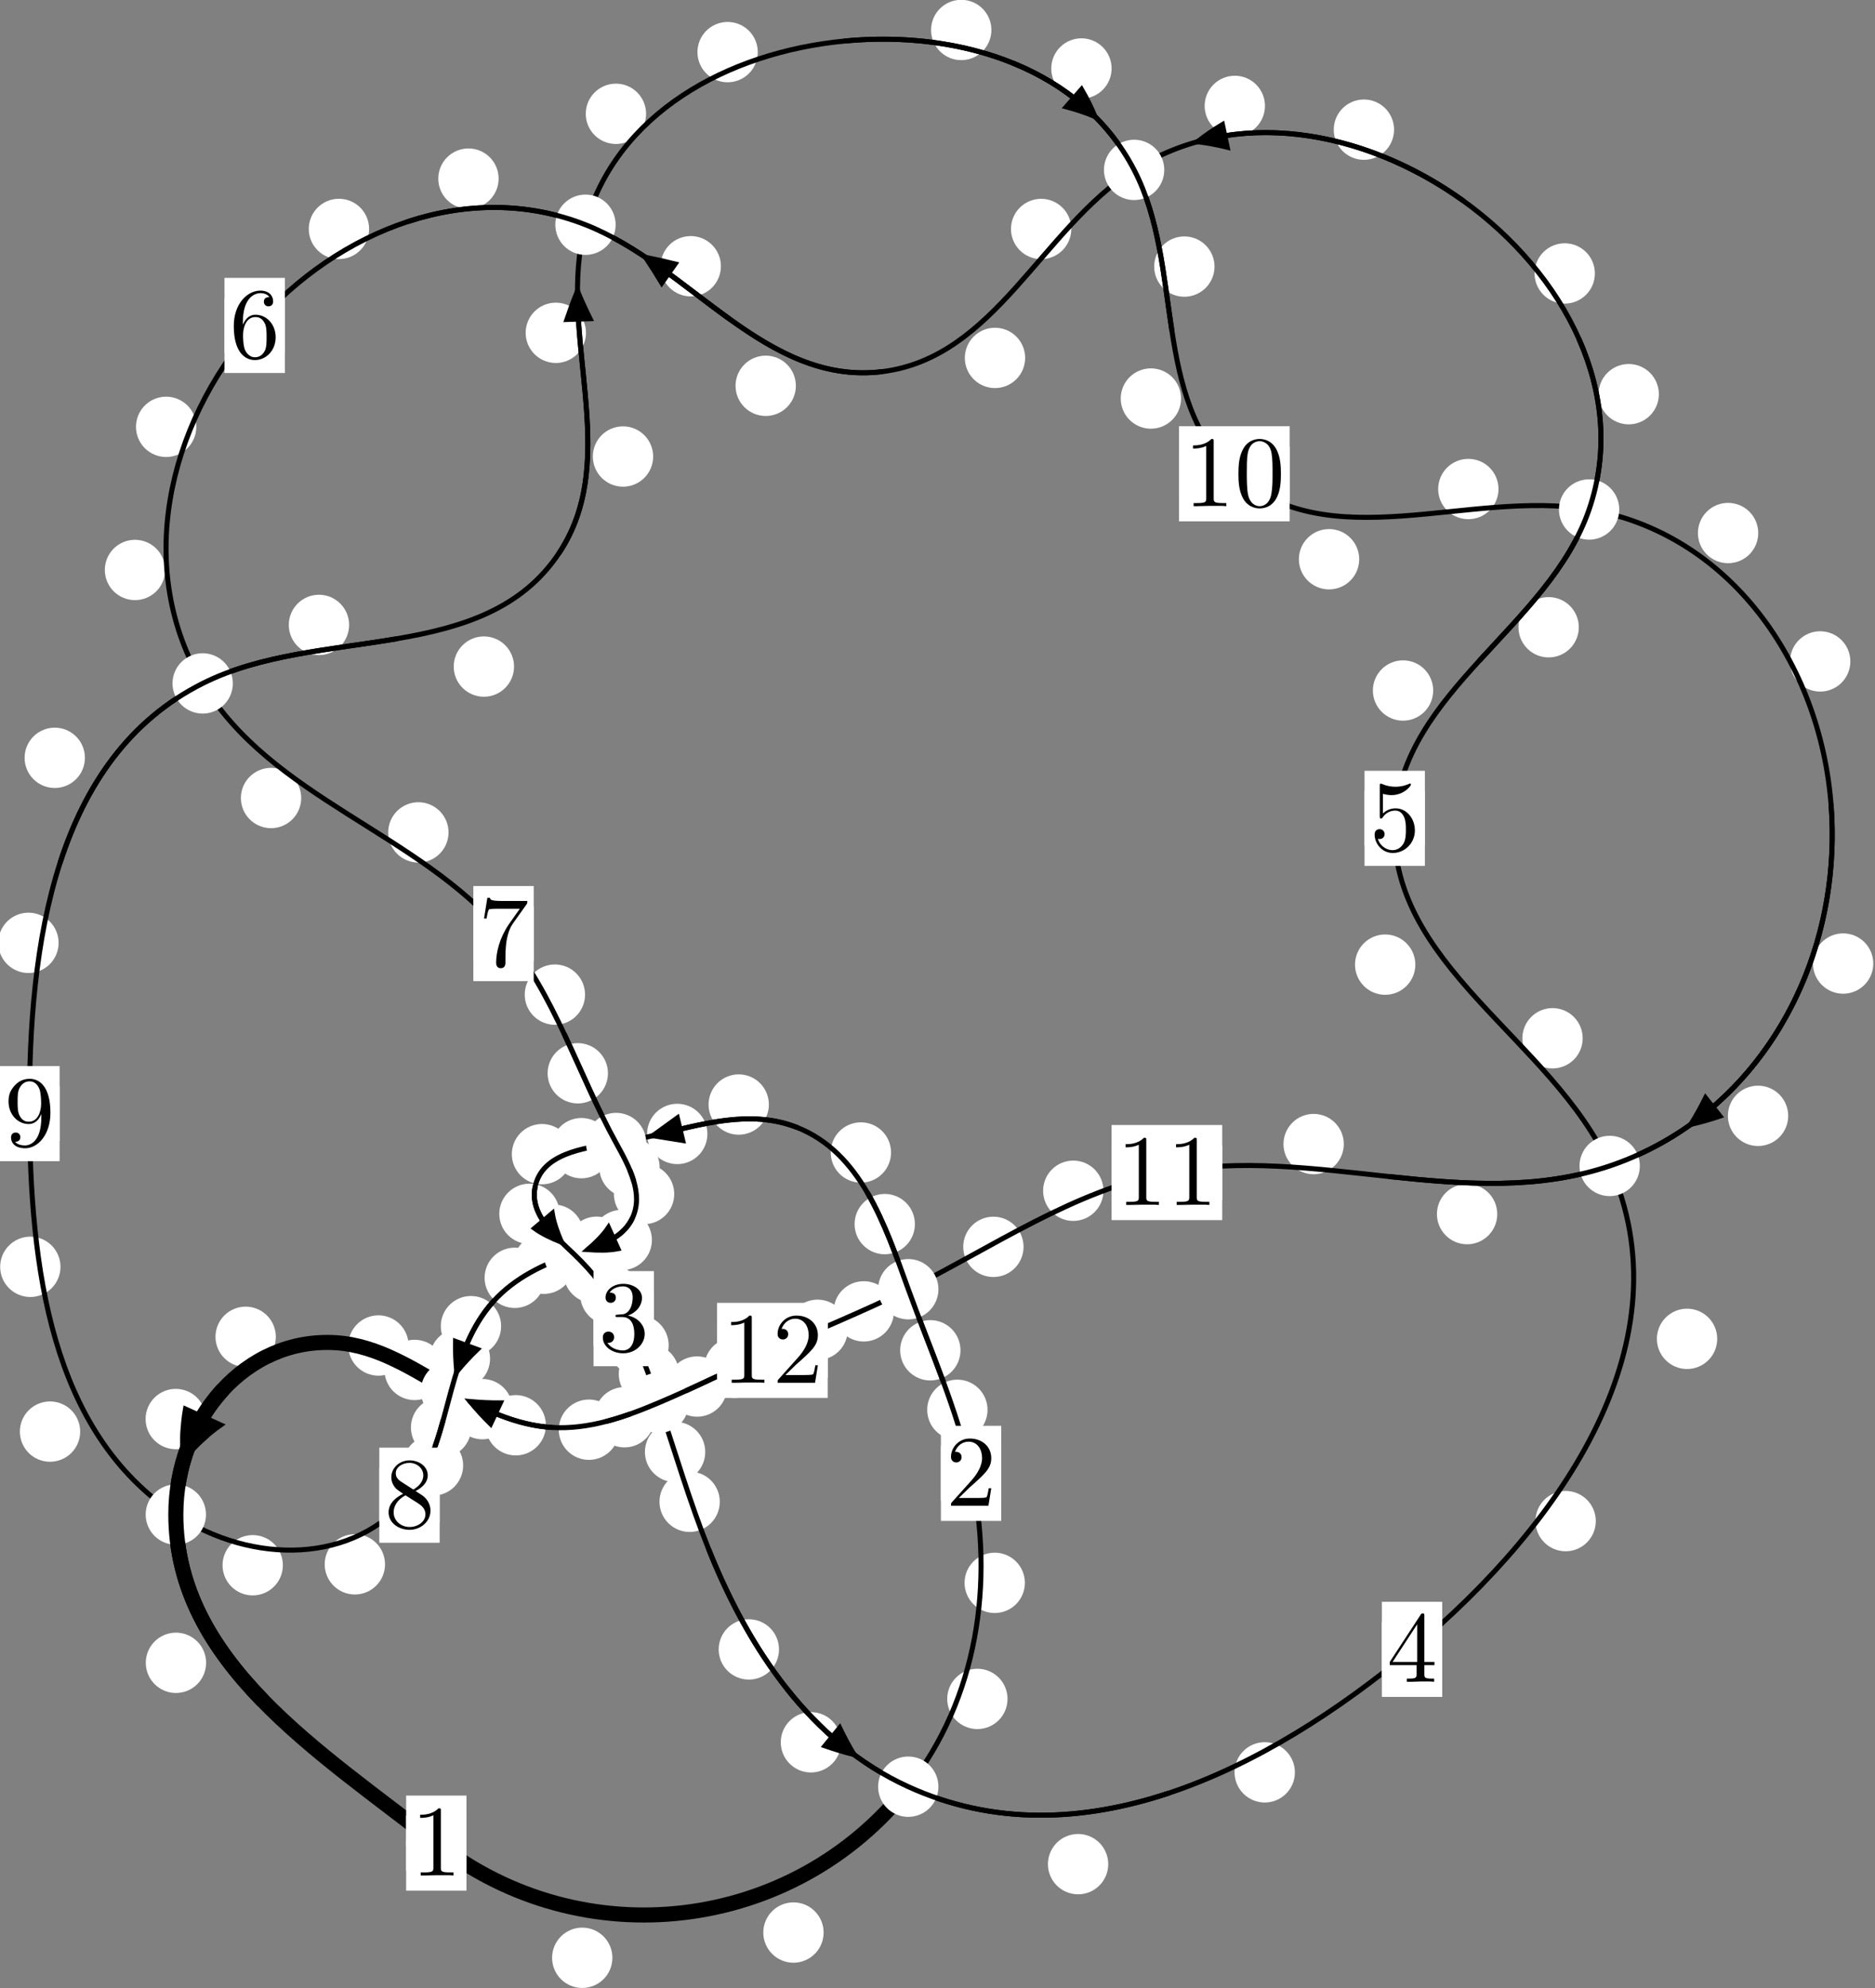 <?xml version="1.0"?>
<!-- Created by MetaPost 1.999 on 2021.07.06:0007 -->
<svg version="1.1" xmlns="http://www.w3.org/2000/svg" xmlns:xlink="http://www.w3.org/1999/xlink" width="185.794" height="196.957" viewBox="0 0 185.794 196.957">
<rect x="0" y="0" width="185.794" height="196.957" fill="#808080" stroke="none"/>
<!-- Original BoundingBox: -90.169846 -19.937958 95.623901 177.018997 -->
  <defs>
    <g transform="scale(0.01,0.01)" id="GLYPHcmr10_48">
      <path style="fill-rule: evenodd;" d="M460 -320C460 -400,455 -480,420 -554C374 -650,292 -666,250 -666C190 -666,117 -640,76 -547C44 -478,39 -400,39 -320C39 -245,43 -155,84 -79C127 2,200 22,249 22C303 22,379 1,423 -94C455 -163,460 -241,460 -320M249 -0C210 -0,151 -25,133 -121C122 -181,122 -273,122 -332C122 -396,122 -462,130 -516C149 -635,224 -644,249 -644C282 -644,348 -626,367 -527C377 -471,377 -395,377 -332C377 -257,377 -189,366 -125C351 -30,294 -0,249 -0"></path>
    </g>
    <g transform="scale(0.01,0.01)" id="GLYPHcmr10_49">
      <path style="fill-rule: evenodd;" d="M294 -640C294 -664,294 -666,271 -666C209 -602,121 -602,89 -602L89 -571C109 -571,168 -571,220 -597L220 -79C220 -43,217 -31,127 -31L95 -31L95 -0L257 -0L130 -3L217 -3L257 -3L297 -3L384 -3L419 -0L419 -31L387 -31C297 -31,294 -42,294 -79"></path>
    </g>
    <g transform="scale(0.01,0.01)" id="GLYPHcmr10_50">
      <path style="fill-rule: evenodd;" d="M127 -77L233 -180C389 -318,449 -372,449 -472C449 -586,359 -666,237 -666C124 -666,50 -574,50 -485C50 -429,100 -429,103 -429C120 -429,155 -441,155 -482C155 -508,137 -534,102 -534C94 -534,92 -534,89 -533C112 -598,166 -635,224 -635C315 -635,358 -554,358 -472C358 -392,308 -313,253 -251L61 -37C50 -26,50 -24,50 -0L421 -0L449 -174L424 -174C419 -144,412 -100,402 -85C395 -77,329 -77,307 -77"></path>
    </g>
    <g transform="scale(0.01,0.01)" id="GLYPHcmr10_51">
      <path style="fill-rule: evenodd;" d="M290 -352C372 -379,430 -449,430 -528C430 -610,342 -666,246 -666C145 -666,69 -606,69 -530C69 -497,91 -478,120 -478C151 -478,171 -500,171 -529C171 -579,124 -579,109 -579C140 -628,206 -641,242 -641C283 -641,338 -619,338 -529C338 -517,336 -459,310 -415C280 -367,246 -364,221 -363C213 -362,189 -360,182 -360C174 -359,167 -358,167 -348C167 -337,174 -337,191 -337L235 -337C317 -337,354 -269,354 -171C354 -35,285 -6,241 -6C198 -6,123 -23,88 -82C123 -77,154 -99,154 -137C154 -173,127 -193,98 -193C74 -193,42 -179,42 -135C42 -44,135 22,244 22C366 22,457 -69,457 -171C457 -253,394 -331,290 -352"></path>
    </g>
    <g transform="scale(0.01,0.01)" id="GLYPHcmr10_52">
      <path style="fill-rule: evenodd;" d="M294 -165L294 -78C294 -42,292 -31,218 -31L197 -31L197 -0L332 -0L238 -3L290 -3L332 -3L374 -3L427 -3L468 -0L468 -31L447 -31C373 -31,371 -42,371 -78L371 -165L471 -165L471 -196L371 -196L371 -651C371 -671,371 -677,355 -677C346 -677,343 -677,335 -665L28 -196L28 -165M300 -196L56 -196L300 -569"></path>
    </g>
    <g transform="scale(0.01,0.01)" id="GLYPHcmr10_53">
      <path style="fill-rule: evenodd;" d="M449 -201C449 -320,367 -420,259 -420C211 -420,168 -404,132 -369L132 -564C152 -558,185 -551,217 -551C340 -551,410 -642,410 -655C410 -661,407 -666,400 -666C399 -666,397 -666,392 -663C372 -654,323 -634,256 -634C216 -634,170 -641,123 -662C115 -665,113 -665,111 -665C101 -665,101 -657,101 -641L101 -345C101 -327,101 -319,115 -319C122 -319,124 -322,128 -328C139 -344,176 -398,257 -398C309 -398,334 -352,342 -334C358 -297,360 -258,360 -208C360 -173,360 -113,336 -71C312 -32,275 -6,229 -6C156 -6,99 -59,82 -118C85 -117,88 -116,99 -116C132 -116,149 -141,149 -165C149 -189,132 -214,99 -214C85 -214,50 -207,50 -161C50 -75,119 22,231 22C347 22,449 -74,449 -201"></path>
    </g>
    <g transform="scale(0.01,0.01)" id="GLYPHcmr10_54">
      <path style="fill-rule: evenodd;" d="M132 -328L132 -352C132 -605,256 -641,307 -641C331 -641,373 -635,395 -601C380 -601,340 -601,340 -556C340 -525,364 -510,386 -510C402 -510,432 -519,432 -558C432 -618,388 -666,305 -666C177 -666,42 -537,42 -316C42 -49,158 22,251 22C362 22,457 -72,457 -204C457 -331,368 -427,257 -427C189 -427,152 -376,132 -328M251 -6C188 -6,158 -66,152 -81C134 -128,134 -208,134 -226C134 -304,166 -404,256 -404C272 -404,318 -404,349 -342C367 -305,367 -254,367 -205C367 -157,367 -107,350 -71C320 -11,274 -6,251 -6"></path>
    </g>
    <g transform="scale(0.01,0.01)" id="GLYPHcmr10_55">
      <path style="fill-rule: evenodd;" d="M476 -609C485 -621,485 -623,485 -644L242 -644C120 -644,118 -657,114 -676L89 -676L56 -470L81 -470C84 -486,93 -549,106 -561C113 -567,191 -567,204 -567L411 -567C400 -551,321 -442,299 -409C209 -274,176 -135,176 -33C176 -23,176 22,222 22C268 22,268 -23,268 -33L268 -84C268 -139,271 -194,279 -248C283 -271,297 -357,341 -419"></path>
    </g>
    <g transform="scale(0.01,0.01)" id="GLYPHcmr10_56">
      <path style="fill-rule: evenodd;" d="M163 -457C117 -487,113 -521,113 -538C113 -599,178 -641,249 -641C322 -641,386 -589,386 -517C386 -460,347 -412,287 -377M309 -362C381 -399,430 -451,430 -517C430 -609,341 -666,250 -666C150 -666,69 -592,69 -499C69 -481,71 -436,113 -389C124 -377,161 -352,186 -335C128 -306,42 -250,42 -151C42 -45,144 22,249 22C362 22,457 -61,457 -168C457 -204,446 -249,408 -291C389 -312,373 -322,309 -362M209 -320L332 -242C360 -223,407 -193,407 -132C407 -58,332 -6,250 -6C164 -6,92 -68,92 -151C92 -209,124 -273,209 -320"></path>
    </g>
    <g transform="scale(0.01,0.01)" id="GLYPHcmr10_57">
      <path style="fill-rule: evenodd;" d="M367 -318L367 -286C367 -52,263 -6,205 -6C188 -6,134 -8,107 -42C151 -42,159 -71,159 -88C159 -119,135 -134,113 -134C97 -134,67 -125,67 -86C67 -19,121 22,206 22C335 22,457 -114,457 -329C457 -598,342 -666,253 -666C198 -666,149 -648,106 -603C65 -558,42 -516,42 -441C42 -316,130 -218,242 -218C303 -218,344 -260,367 -318M243 -241C227 -241,181 -241,150 -304C132 -341,132 -391,132 -440C132 -494,132 -541,153 -578C180 -628,218 -641,253 -641C299 -641,332 -607,349 -562C361 -530,365 -467,365 -421C365 -338,331 -241,243 -241"></path>
    </g>
  </defs>
  <path d="M60.683 193.949C60.683 193.157,60.368 192.396,59.808 191.836C59.247 191.275,58.487 190.96,57.695 190.96C56.902 190.96,56.142 191.275,55.581 191.836C55.021 192.396,54.706 193.157,54.706 193.949C54.706 194.742,55.021 195.502,55.581 196.063C56.142 196.623,56.902 196.938,57.695 196.938C58.487 196.938,59.247 196.623,59.808 196.063C60.368 195.502,60.683 194.742,60.683 193.949Z" style="fill: rgb(100%,100%,100%);stroke: none;"></path>
  <path d="M46.223 182.589C46.223 181.796,45.908 181.036,45.348 180.475C44.787 179.915,44.027 179.6,43.234 179.6C42.442 179.6,41.682 179.915,41.121 180.475C40.561 181.036,40.246 181.796,40.246 182.589C40.246 183.381,40.561 184.142,41.121 184.702C41.682 185.263,42.442 185.577,43.234 185.577C44.027 185.577,44.787 185.263,45.348 184.702C45.908 184.142,46.223 183.381,46.223 182.589Z" style="fill: rgb(100%,100%,100%);stroke: none;"></path>
  <path d="M99.836 168.303C99.836 167.511,99.521 166.75,98.961 166.19C98.4 165.629,97.64 165.315,96.848 165.315C96.055 165.315,95.295 165.629,94.734 166.19C94.174 166.75,93.859 167.511,93.859 168.303C93.859 169.096,94.174 169.856,94.734 170.417C95.295 170.977,96.055 171.292,96.848 171.292C97.64 171.292,98.4 170.977,98.961 170.417C99.521 169.856,99.836 169.096,99.836 168.303Z" style="fill: rgb(100%,100%,100%);stroke: none;"></path>
  <path d="M81.613 191.448C81.613 190.655,81.298 189.895,80.737 189.335C80.177 188.774,79.417 188.459,78.624 188.459C77.831 188.459,77.071 188.774,76.511 189.335C75.95 189.895,75.635 190.655,75.635 191.448C75.635 192.241,75.95 193.001,76.511 193.561C77.071 194.122,77.831 194.437,78.624 194.437C79.417 194.437,80.177 194.122,80.737 193.561C81.298 193.001,81.613 192.241,81.613 191.448Z" style="fill: rgb(100%,100%,100%);stroke: none;"></path>
  <path d="M97.854 139.665C97.854 138.872,97.539 138.112,96.978 137.552C96.418 136.991,95.658 136.676,94.865 136.676C94.072 136.676,93.312 136.991,92.752 137.552C92.191 138.112,91.876 138.872,91.876 139.665C91.876 140.458,92.191 141.218,92.752 141.778C93.312 142.339,94.072 142.654,94.865 142.654C95.658 142.654,96.418 142.339,96.978 141.778C97.539 141.218,97.854 140.458,97.854 139.665Z" style="fill: rgb(100%,100%,100%);stroke: none;"></path>
  <path d="M101.556 156.805C101.556 156.012,101.241 155.252,100.68 154.692C100.12 154.131,99.36 153.816,98.567 153.816C97.774 153.816,97.014 154.131,96.454 154.692C95.893 155.252,95.578 156.012,95.578 156.805C95.578 157.598,95.893 158.358,96.454 158.918C97.014 159.479,97.774 159.794,98.567 159.794C99.36 159.794,100.12 159.479,100.68 158.918C101.241 158.358,101.556 157.598,101.556 156.805Z" style="fill: rgb(100%,100%,100%);stroke: none;"></path>
  <path d="M90.658 121.266C90.658 120.473,90.343 119.713,89.783 119.153C89.222 118.592,88.462 118.277,87.669 118.277C86.877 118.277,86.117 118.592,85.556 119.153C84.996 119.713,84.681 120.473,84.681 121.266C84.681 122.059,84.996 122.819,85.556 123.379C86.117 123.94,86.877 124.255,87.669 124.255C88.462 124.255,89.222 123.94,89.783 123.379C90.343 122.819,90.658 122.059,90.658 121.266Z" style="fill: rgb(100%,100%,100%);stroke: none;"></path>
  <path d="M95.175 133.767C95.175 132.975,94.86 132.215,94.299 131.654C93.739 131.094,92.979 130.779,92.186 130.779C91.393 130.779,90.633 131.094,90.073 131.654C89.512 132.215,89.197 132.975,89.197 133.767C89.197 134.56,89.512 135.32,90.073 135.881C90.633 136.441,91.393 136.756,92.186 136.756C92.979 136.756,93.739 136.441,94.299 135.881C94.86 135.32,95.175 134.56,95.175 133.767Z" style="fill: rgb(100%,100%,100%);stroke: none;"></path>
  <path d="M76.188 109.422C76.188 108.629,75.873 107.869,75.313 107.309C74.752 106.748,73.992 106.433,73.2 106.433C72.407 106.433,71.647 106.748,71.086 107.309C70.526 107.869,70.211 108.629,70.211 109.422C70.211 110.215,70.526 110.975,71.086 111.535C71.647 112.096,72.407 112.411,73.2 112.411C73.992 112.411,74.752 112.096,75.313 111.535C75.873 110.975,76.188 110.215,76.188 109.422Z" style="fill: rgb(100%,100%,100%);stroke: none;"></path>
  <path d="M88.294 114.171C88.294 113.379,87.979 112.618,87.418 112.058C86.858 111.498,86.098 111.183,85.305 111.183C84.512 111.183,83.752 111.498,83.192 112.058C82.631 112.618,82.316 113.379,82.316 114.171C82.316 114.964,82.631 115.724,83.192 116.285C83.752 116.845,84.512 117.16,85.305 117.16C86.098 117.16,86.858 116.845,87.418 116.285C87.979 115.724,88.294 114.964,88.294 114.171Z" style="fill: rgb(100%,100%,100%);stroke: none;"></path>
  <path d="M60.601 113.743C60.601 112.95,60.286 112.19,59.725 111.629C59.165 111.069,58.405 110.754,57.612 110.754C56.819 110.754,56.059 111.069,55.499 111.629C54.938 112.19,54.623 112.95,54.623 113.743C54.623 114.535,54.938 115.296,55.499 115.856C56.059 116.417,56.819 116.732,57.612 116.732C58.405 116.732,59.165 116.417,59.725 115.856C60.286 115.296,60.601 114.535,60.601 113.743Z" style="fill: rgb(100%,100%,100%);stroke: none;"></path>
  <path d="M70.097 112.335C70.097 111.542,69.782 110.782,69.222 110.222C68.661 109.661,67.901 109.346,67.108 109.346C66.316 109.346,65.555 109.661,64.995 110.222C64.434 110.782,64.12 111.542,64.12 112.335C64.12 113.128,64.434 113.888,64.995 114.448C65.555 115.009,66.316 115.324,67.108 115.324C67.901 115.324,68.661 115.009,69.222 114.448C69.782 113.888,70.097 113.128,70.097 112.335Z" style="fill: rgb(100%,100%,100%);stroke: none;"></path>
  <path d="M55.452 120.251C55.452 119.459,55.137 118.698,54.576 118.138C54.016 117.577,53.256 117.263,52.463 117.263C51.67 117.263,50.91 117.577,50.35 118.138C49.789 118.698,49.474 119.459,49.474 120.251C49.474 121.044,49.789 121.804,50.35 122.365C50.91 122.925,51.67 123.24,52.463 123.24C53.256 123.24,54.016 122.925,54.576 122.365C55.137 121.804,55.452 121.044,55.452 120.251Z" style="fill: rgb(100%,100%,100%);stroke: none;"></path>
  <path d="M56.695 114.337C56.695 113.545,56.38 112.784,55.82 112.224C55.259 111.664,54.499 111.349,53.706 111.349C52.914 111.349,52.153 111.664,51.593 112.224C51.032 112.784,50.717 113.545,50.717 114.337C50.717 115.13,51.032 115.89,51.593 116.451C52.153 117.011,52.914 117.326,53.706 117.326C54.499 117.326,55.259 117.011,55.82 116.451C56.38 115.89,56.695 115.13,56.695 114.337Z" style="fill: rgb(100%,100%,100%);stroke: none;"></path>
  <path d="M61.824 126.1C61.824 125.307,61.509 124.547,60.949 123.986C60.388 123.426,59.628 123.111,58.835 123.111C58.043 123.111,57.283 123.426,56.722 123.986C56.162 124.547,55.847 125.307,55.847 126.1C55.847 126.893,56.162 127.653,56.722 128.213C57.283 128.774,58.043 129.089,58.835 129.089C59.628 129.089,60.388 128.774,60.949 128.213C61.509 127.653,61.824 126.893,61.824 126.1Z" style="fill: rgb(100%,100%,100%);stroke: none;"></path>
  <path d="M57.829 122.309C57.829 121.517,57.514 120.756,56.953 120.196C56.393 119.636,55.633 119.321,54.84 119.321C54.047 119.321,53.287 119.636,52.727 120.196C52.166 120.756,51.851 121.517,51.851 122.309C51.851 123.102,52.166 123.862,52.727 124.423C53.287 124.983,54.047 125.298,54.84 125.298C55.633 125.298,56.393 124.983,56.953 124.423C57.514 123.862,57.829 123.102,57.829 122.309Z" style="fill: rgb(100%,100%,100%);stroke: none;"></path>
  <path d="M66.26 133.269C66.26 132.476,65.945 131.716,65.384 131.155C64.824 130.595,64.064 130.28,63.271 130.28C62.478 130.28,61.718 130.595,61.158 131.155C60.597 131.716,60.282 132.476,60.282 133.269C60.282 134.061,60.597 134.822,61.158 135.382C61.718 135.943,62.478 136.257,63.271 136.257C64.064 136.257,64.824 135.943,65.384 135.382C65.945 134.822,66.26 134.061,66.26 133.269Z" style="fill: rgb(100%,100%,100%);stroke: none;"></path>
  <path d="M63.477 128.266C63.477 127.473,63.162 126.713,62.601 126.153C62.041 125.592,61.281 125.277,60.488 125.277C59.695 125.277,58.935 125.592,58.375 126.153C57.814 126.713,57.499 127.473,57.499 128.266C57.499 129.059,57.814 129.819,58.375 130.379C58.935 130.94,59.695 131.255,60.488 131.255C61.281 131.255,62.041 130.94,62.601 130.379C63.162 129.819,63.477 129.059,63.477 128.266Z" style="fill: rgb(100%,100%,100%);stroke: none;"></path>
  <path d="M69.883 143.839C69.883 143.046,69.568 142.286,69.007 141.726C68.447 141.165,67.687 140.85,66.894 140.85C66.101 140.85,65.341 141.165,64.781 141.726C64.22 142.286,63.905 143.046,63.905 143.839C63.905 144.632,64.22 145.392,64.781 145.952C65.341 146.513,66.101 146.828,66.894 146.828C67.687 146.828,68.447 146.513,69.007 145.952C69.568 145.392,69.883 144.632,69.883 143.839Z" style="fill: rgb(100%,100%,100%);stroke: none;"></path>
  <path d="M67.29 136.113C67.29 135.32,66.975 134.56,66.414 134C65.854 133.439,65.093 133.124,64.301 133.124C63.508 133.124,62.748 133.439,62.187 134C61.627 134.56,61.312 135.32,61.312 136.113C61.312 136.906,61.627 137.666,62.187 138.226C62.748 138.787,63.508 139.102,64.301 139.102C65.093 139.102,65.854 138.787,66.414 138.226C66.975 137.666,67.29 136.906,67.29 136.113Z" style="fill: rgb(100%,100%,100%);stroke: none;"></path>
  <path d="M77.192 163.4C77.192 162.608,76.877 161.848,76.316 161.287C75.756 160.727,74.995 160.412,74.203 160.412C73.41 160.412,72.65 160.727,72.089 161.287C71.529 161.848,71.214 162.608,71.214 163.4C71.214 164.193,71.529 164.953,72.089 165.514C72.65 166.074,73.41 166.389,74.203 166.389C74.995 166.389,75.756 166.074,76.316 165.514C76.877 164.953,77.192 164.193,77.192 163.4Z" style="fill: rgb(100%,100%,100%);stroke: none;"></path>
  <path d="M71.325 148.775C71.325 147.982,71.01 147.222,70.45 146.662C69.889 146.101,69.129 145.786,68.337 145.786C67.544 145.786,66.784 146.101,66.223 146.662C65.663 147.222,65.348 147.982,65.348 148.775C65.348 149.568,65.663 150.328,66.223 150.888C66.784 151.449,67.544 151.764,68.337 151.764C69.129 151.764,69.889 151.449,70.45 150.888C71.01 150.328,71.325 149.568,71.325 148.775Z" style="fill: rgb(100%,100%,100%);stroke: none;"></path>
  <path d="M109.816 184.672C109.816 183.88,109.501 183.12,108.941 182.559C108.38 181.999,107.62 181.684,106.827 181.684C106.035 181.684,105.275 181.999,104.714 182.559C104.154 183.12,103.839 183.88,103.839 184.672C103.839 185.465,104.154 186.225,104.714 186.786C105.275 187.346,106.035 187.661,106.827 187.661C107.62 187.661,108.38 187.346,108.941 186.786C109.501 186.225,109.816 185.465,109.816 184.672Z" style="fill: rgb(100%,100%,100%);stroke: none;"></path>
  <path d="M83.343 172.602C83.343 171.809,83.028 171.049,82.468 170.489C81.907 169.928,81.147 169.613,80.354 169.613C79.562 169.613,78.801 169.928,78.241 170.489C77.68 171.049,77.366 171.809,77.366 172.602C77.366 173.395,77.68 174.155,78.241 174.715C78.801 175.276,79.562 175.591,80.354 175.591C81.147 175.591,81.907 175.276,82.468 174.715C83.028 174.155,83.343 173.395,83.343 172.602Z" style="fill: rgb(100%,100%,100%);stroke: none;"></path>
  <path d="M158.127 150.689C158.127 149.896,157.812 149.136,157.252 148.576C156.691 148.015,155.931 147.7,155.139 147.7C154.346 147.7,153.586 148.015,153.025 148.576C152.465 149.136,152.15 149.896,152.15 150.689C152.15 151.482,152.465 152.242,153.025 152.802C153.586 153.363,154.346 153.678,155.139 153.678C155.931 153.678,156.691 153.363,157.252 152.802C157.812 152.242,158.127 151.482,158.127 150.689Z" style="fill: rgb(100%,100%,100%);stroke: none;"></path>
  <path d="M128.311 175.579C128.311 174.786,127.996 174.026,127.435 173.465C126.875 172.905,126.115 172.59,125.322 172.59C124.529 172.59,123.769 172.905,123.209 173.465C122.648 174.026,122.333 174.786,122.333 175.579C122.333 176.371,122.648 177.131,123.209 177.692C123.769 178.252,124.529 178.567,125.322 178.567C126.115 178.567,126.875 178.252,127.435 177.692C127.996 177.131,128.311 176.371,128.311 175.579Z" style="fill: rgb(100%,100%,100%);stroke: none;"></path>
  <path d="M156.829 102.857C156.829 102.064,156.515 101.304,155.954 100.743C155.394 100.183,154.633 99.868,153.841 99.868C153.048 99.868,152.288 100.183,151.727 100.743C151.167 101.304,150.852 102.064,150.852 102.857C150.852 103.649,151.167 104.41,151.727 104.97C152.288 105.53,153.048 105.845,153.841 105.845C154.633 105.845,155.394 105.53,155.954 104.97C156.515 104.41,156.829 103.649,156.829 102.857Z" style="fill: rgb(100%,100%,100%);stroke: none;"></path>
  <path d="M170.159 132.634C170.159 131.841,169.844 131.081,169.283 130.52C168.723 129.96,167.963 129.645,167.17 129.645C166.377 129.645,165.617 129.96,165.057 130.52C164.496 131.081,164.181 131.841,164.181 132.634C164.181 133.426,164.496 134.187,165.057 134.747C165.617 135.308,166.377 135.623,167.17 135.623C167.963 135.623,168.723 135.308,169.283 134.747C169.844 134.187,170.159 133.426,170.159 132.634Z" style="fill: rgb(100%,100%,100%);stroke: none;"></path>
  <path d="M142.016 68.405C142.016 67.612,141.701 66.852,141.14 66.292C140.58 65.731,139.82 65.416,139.027 65.416C138.234 65.416,137.474 65.731,136.914 66.292C136.353 66.852,136.038 67.612,136.038 68.405C136.038 69.198,136.353 69.958,136.914 70.518C137.474 71.079,138.234 71.394,139.027 71.394C139.82 71.394,140.58 71.079,141.14 70.518C141.701 69.958,142.016 69.198,142.016 68.405Z" style="fill: rgb(100%,100%,100%);stroke: none;"></path>
  <path d="M140.245 95.562C140.245 94.769,139.93 94.009,139.37 93.449C138.809 92.888,138.049 92.573,137.256 92.573C136.464 92.573,135.704 92.888,135.143 93.449C134.583 94.009,134.268 94.769,134.268 95.562C134.268 96.355,134.583 97.115,135.143 97.675C135.704 98.236,136.464 98.551,137.256 98.551C138.049 98.551,138.809 98.236,139.37 97.675C139.93 97.115,140.245 96.355,140.245 95.562Z" style="fill: rgb(100%,100%,100%);stroke: none;"></path>
  <path d="M164.378 39.049C164.378 38.256,164.063 37.496,163.502 36.936C162.942 36.375,162.182 36.06,161.389 36.06C160.596 36.06,159.836 36.375,159.276 36.936C158.715 37.496,158.4 38.256,158.4 39.049C158.4 39.842,158.715 40.602,159.276 41.162C159.836 41.723,160.596 42.038,161.389 42.038C162.182 42.038,162.942 41.723,163.502 41.162C164.063 40.602,164.378 39.842,164.378 39.049Z" style="fill: rgb(100%,100%,100%);stroke: none;"></path>
  <path d="M156.444 62.139C156.444 61.347,156.129 60.587,155.568 60.026C155.008 59.466,154.248 59.151,153.455 59.151C152.662 59.151,151.902 59.466,151.342 60.026C150.781 60.587,150.466 61.347,150.466 62.139C150.466 62.932,150.781 63.692,151.342 64.253C151.902 64.813,152.662 65.128,153.455 65.128C154.248 65.128,155.008 64.813,155.568 64.253C156.129 63.692,156.444 62.932,156.444 62.139Z" style="fill: rgb(100%,100%,100%);stroke: none;"></path>
  <path d="M138.139 12.845C138.139 12.052,137.824 11.292,137.264 10.732C136.703 10.171,135.943 9.856,135.15 9.856C134.358 9.856,133.598 10.171,133.037 10.732C132.477 11.292,132.162 12.052,132.162 12.845C132.162 13.638,132.477 14.398,133.037 14.958C133.598 15.519,134.358 15.834,135.15 15.834C135.943 15.834,136.703 15.519,137.264 14.958C137.824 14.398,138.139 13.638,138.139 12.845Z" style="fill: rgb(100%,100%,100%);stroke: none;"></path>
  <path d="M158.037 27.089C158.037 26.296,157.723 25.536,157.162 24.976C156.602 24.415,155.841 24.1,155.049 24.1C154.256 24.1,153.496 24.415,152.935 24.976C152.375 25.536,152.06 26.296,152.06 27.089C152.06 27.882,152.375 28.642,152.935 29.202C153.496 29.763,154.256 30.078,155.049 30.078C155.841 30.078,156.602 29.763,157.162 29.202C157.723 28.642,158.037 27.882,158.037 27.089Z" style="fill: rgb(100%,100%,100%);stroke: none;"></path>
  <path d="M106.155 22.684C106.155 21.891,105.84 21.131,105.28 20.57C104.719 20.01,103.959 19.695,103.167 19.695C102.374 19.695,101.614 20.01,101.053 20.57C100.493 21.131,100.178 21.891,100.178 22.684C100.178 23.476,100.493 24.236,101.053 24.797C101.614 25.357,102.374 25.672,103.167 25.672C103.959 25.672,104.719 25.357,105.28 24.797C105.84 24.236,106.155 23.476,106.155 22.684Z" style="fill: rgb(100%,100%,100%);stroke: none;"></path>
  <path d="M125.346 10.491C125.346 9.699,125.031 8.938,124.471 8.378C123.91 7.818,123.15 7.503,122.358 7.503C121.565 7.503,120.805 7.818,120.244 8.378C119.684 8.938,119.369 9.699,119.369 10.491C119.369 11.284,119.684 12.044,120.244 12.605C120.805 13.165,121.565 13.48,122.358 13.48C123.15 13.48,123.91 13.165,124.471 12.605C125.031 12.044,125.346 11.284,125.346 10.491Z" style="fill: rgb(100%,100%,100%);stroke: none;"></path>
  <path d="M78.863 38.22C78.863 37.427,78.548 36.667,77.987 36.107C77.427 35.546,76.667 35.231,75.874 35.231C75.081 35.231,74.321 35.546,73.761 36.107C73.2 36.667,72.885 37.427,72.885 38.22C72.885 39.013,73.2 39.773,73.761 40.333C74.321 40.894,75.081 41.209,75.874 41.209C76.667 41.209,77.427 40.894,77.987 40.333C78.548 39.773,78.863 39.013,78.863 38.22Z" style="fill: rgb(100%,100%,100%);stroke: none;"></path>
  <path d="M101.583 35.457C101.583 34.664,101.268 33.904,100.708 33.344C100.147 32.783,99.387 32.468,98.594 32.468C97.802 32.468,97.041 32.783,96.481 33.344C95.92 33.904,95.605 34.664,95.605 35.457C95.605 36.25,95.92 37.01,96.481 37.57C97.041 38.131,97.802 38.446,98.594 38.446C99.387 38.446,100.147 38.131,100.708 37.57C101.268 37.01,101.583 36.25,101.583 35.457Z" style="fill: rgb(100%,100%,100%);stroke: none;"></path>
  <path d="M49.408 17.696C49.408 16.903,49.093 16.143,48.532 15.582C47.972 15.022,47.212 14.707,46.419 14.707C45.626 14.707,44.866 15.022,44.306 15.582C43.745 16.143,43.43 16.903,43.43 17.696C43.43 18.488,43.745 19.249,44.306 19.809C44.866 20.369,45.626 20.684,46.419 20.684C47.212 20.684,47.972 20.369,48.532 19.809C49.093 19.249,49.408 18.488,49.408 17.696Z" style="fill: rgb(100%,100%,100%);stroke: none;"></path>
  <path d="M71.435 26.374C71.435 25.582,71.12 24.822,70.56 24.261C69.999 23.701,69.239 23.386,68.446 23.386C67.654 23.386,66.894 23.701,66.333 24.261C65.773 24.822,65.458 25.582,65.458 26.374C65.458 27.167,65.773 27.927,66.333 28.488C66.894 29.048,67.654 29.363,68.446 29.363C69.239 29.363,69.999 29.048,70.56 28.488C71.12 27.927,71.435 27.167,71.435 26.374Z" style="fill: rgb(100%,100%,100%);stroke: none;"></path>
  <path d="M19.452 42.285C19.452 41.493,19.137 40.733,18.577 40.172C18.016 39.612,17.256 39.297,16.464 39.297C15.671 39.297,14.911 39.612,14.35 40.172C13.79 40.733,13.475 41.493,13.475 42.285C13.475 43.078,13.79 43.838,14.35 44.399C14.911 44.959,15.671 45.274,16.464 45.274C17.256 45.274,18.016 44.959,18.577 44.399C19.137 43.838,19.452 43.078,19.452 42.285Z" style="fill: rgb(100%,100%,100%);stroke: none;"></path>
  <path d="M36.574 22.68C36.574 21.887,36.259 21.127,35.698 20.566C35.138 20.006,34.378 19.691,33.585 19.691C32.792 19.691,32.032 20.006,31.472 20.566C30.911 21.127,30.596 21.887,30.596 22.68C30.596 23.472,30.911 24.233,31.472 24.793C32.032 25.354,32.792 25.668,33.585 25.668C34.378 25.668,35.138 25.354,35.698 24.793C36.259 24.233,36.574 23.472,36.574 22.68Z" style="fill: rgb(100%,100%,100%);stroke: none;"></path>
  <path d="M29.847 79.055C29.847 78.263,29.532 77.503,28.972 76.942C28.411 76.382,27.651 76.067,26.858 76.067C26.066 76.067,25.305 76.382,24.745 76.942C24.184 77.503,23.87 78.263,23.87 79.055C23.87 79.848,24.184 80.608,24.745 81.169C25.305 81.729,26.066 82.044,26.858 82.044C27.651 82.044,28.411 81.729,28.972 81.169C29.532 80.608,29.847 79.848,29.847 79.055Z" style="fill: rgb(100%,100%,100%);stroke: none;"></path>
  <path d="M16.364 56.464C16.364 55.671,16.049 54.911,15.489 54.35C14.928 53.79,14.168 53.475,13.376 53.475C12.583 53.475,11.823 53.79,11.262 54.35C10.702 54.911,10.387 55.671,10.387 56.464C10.387 57.256,10.702 58.016,11.262 58.577C11.823 59.137,12.583 59.452,13.376 59.452C14.168 59.452,14.928 59.137,15.489 58.577C16.049 58.016,16.364 57.256,16.364 56.464Z" style="fill: rgb(100%,100%,100%);stroke: none;"></path>
  <path d="M57.973 98.534C57.973 97.741,57.658 96.981,57.098 96.42C56.537 95.86,55.777 95.545,54.984 95.545C54.192 95.545,53.431 95.86,52.871 96.42C52.31 96.981,51.995 97.741,51.995 98.534C51.995 99.326,52.31 100.086,52.871 100.647C53.431 101.207,54.192 101.522,54.984 101.522C55.777 101.522,56.537 101.207,57.098 100.647C57.658 100.086,57.973 99.326,57.973 98.534Z" style="fill: rgb(100%,100%,100%);stroke: none;"></path>
  <path d="M44.445 82.462C44.445 81.669,44.13 80.909,43.569 80.348C43.009 79.788,42.249 79.473,41.456 79.473C40.663 79.473,39.903 79.788,39.343 80.348C38.782 80.909,38.467 81.669,38.467 82.462C38.467 83.254,38.782 84.015,39.343 84.575C39.903 85.136,40.663 85.451,41.456 85.451C42.249 85.451,43.009 85.136,43.569 84.575C44.13 84.015,44.445 83.254,44.445 82.462Z" style="fill: rgb(100%,100%,100%);stroke: none;"></path>
  <path d="M65.362 115.636C65.362 114.844,65.047 114.084,64.487 113.523C63.926 112.963,63.166 112.648,62.374 112.648C61.581 112.648,60.821 112.963,60.26 113.523C59.7 114.084,59.385 114.844,59.385 115.636C59.385 116.429,59.7 117.189,60.26 117.75C60.821 118.31,61.581 118.625,62.374 118.625C63.166 118.625,63.926 118.31,64.487 117.75C65.047 117.189,65.362 116.429,65.362 115.636Z" style="fill: rgb(100%,100%,100%);stroke: none;"></path>
  <path d="M60.241 106.325C60.241 105.532,59.926 104.772,59.366 104.212C58.805 103.651,58.045 103.336,57.252 103.336C56.46 103.336,55.7 103.651,55.139 104.212C54.579 104.772,54.264 105.532,54.264 106.325C54.264 107.118,54.579 107.878,55.139 108.438C55.7 108.999,56.46 109.314,57.252 109.314C58.045 109.314,58.805 108.999,59.366 108.438C59.926 107.878,60.241 107.118,60.241 106.325Z" style="fill: rgb(100%,100%,100%);stroke: none;"></path>
  <path d="M64.599 122.842C64.599 122.049,64.284 121.289,63.723 120.728C63.163 120.168,62.403 119.853,61.61 119.853C60.817 119.853,60.057 120.168,59.497 120.728C58.936 121.289,58.621 122.049,58.621 122.842C58.621 123.634,58.936 124.394,59.497 124.955C60.057 125.515,60.817 125.83,61.61 125.83C62.403 125.83,63.163 125.515,63.723 124.955C64.284 124.394,64.599 123.634,64.599 122.842Z" style="fill: rgb(100%,100%,100%);stroke: none;"></path>
  <path d="M66.809 118.287C66.809 117.495,66.494 116.734,65.933 116.174C65.373 115.613,64.613 115.298,63.82 115.298C63.027 115.298,62.267 115.613,61.707 116.174C61.146 116.734,60.831 117.495,60.831 118.287C60.831 119.08,61.146 119.84,61.707 120.401C62.267 120.961,63.027 121.276,63.82 121.276C64.613 121.276,65.373 120.961,65.933 120.401C66.494 119.84,66.809 119.08,66.809 118.287Z" style="fill: rgb(100%,100%,100%);stroke: none;"></path>
  <path d="M56.877 125.194C56.877 124.401,56.562 123.641,56.001 123.08C55.441 122.52,54.681 122.205,53.888 122.205C53.095 122.205,52.335 122.52,51.775 123.08C51.214 123.641,50.899 124.401,50.899 125.194C50.899 125.986,51.214 126.746,51.775 127.307C52.335 127.867,53.095 128.182,53.888 128.182C54.681 128.182,55.441 127.867,56.001 127.307C56.562 126.746,56.877 125.986,56.877 125.194Z" style="fill: rgb(100%,100%,100%);stroke: none;"></path>
  <path d="M62.112 123.511C62.112 122.719,61.797 121.958,61.236 121.398C60.676 120.837,59.916 120.522,59.123 120.522C58.33 120.522,57.57 120.837,57.01 121.398C56.449 121.958,56.134 122.719,56.134 123.511C56.134 124.304,56.449 125.064,57.01 125.625C57.57 126.185,58.33 126.5,59.123 126.5C59.916 126.5,60.676 126.185,61.236 125.625C61.797 125.064,62.112 124.304,62.112 123.511Z" style="fill: rgb(100%,100%,100%);stroke: none;"></path>
  <path d="M49.656 131.377C49.656 130.585,49.341 129.824,48.781 129.264C48.22 128.703,47.46 128.388,46.667 128.388C45.875 128.388,45.114 128.703,44.554 129.264C43.993 129.824,43.679 130.585,43.679 131.377C43.679 132.17,43.993 132.93,44.554 133.491C45.114 134.051,45.875 134.366,46.667 134.366C47.46 134.366,48.22 134.051,48.781 133.491C49.341 132.93,49.656 132.17,49.656 131.377Z" style="fill: rgb(100%,100%,100%);stroke: none;"></path>
  <path d="M53.997 126.587C53.997 125.795,53.682 125.034,53.122 124.474C52.561 123.913,51.801 123.598,51.009 123.598C50.216 123.598,49.456 123.913,48.895 124.474C48.335 125.034,48.02 125.795,48.02 126.587C48.02 127.38,48.335 128.14,48.895 128.701C49.456 129.261,50.216 129.576,51.009 129.576C51.801 129.576,52.561 129.261,53.122 128.701C53.682 128.14,53.997 127.38,53.997 126.587Z" style="fill: rgb(100%,100%,100%);stroke: none;"></path>
  <path d="M46.696 141.411C46.696 140.618,46.381 139.858,45.821 139.298C45.26 138.737,44.5 138.422,43.707 138.422C42.915 138.422,42.155 138.737,41.594 139.298C41.034 139.858,40.719 140.618,40.719 141.411C40.719 142.204,41.034 142.964,41.594 143.524C42.155 144.085,42.915 144.4,43.707 144.4C44.5 144.4,45.26 144.085,45.821 143.524C46.381 142.964,46.696 142.204,46.696 141.411Z" style="fill: rgb(100%,100%,100%);stroke: none;"></path>
  <path d="M48.56 134.593C48.56 133.8,48.245 133.04,47.685 132.48C47.125 131.919,46.364 131.604,45.572 131.604C44.779 131.604,44.019 131.919,43.458 132.48C42.898 133.04,42.583 133.8,42.583 134.593C42.583 135.386,42.898 136.146,43.458 136.706C44.019 137.267,44.779 137.582,45.572 137.582C46.364 137.582,47.125 137.267,47.685 136.706C48.245 136.146,48.56 135.386,48.56 134.593Z" style="fill: rgb(100%,100%,100%);stroke: none;"></path>
  <path d="M38.152 154.971C38.152 154.179,37.837 153.419,37.276 152.858C36.716 152.298,35.955 151.983,35.163 151.983C34.37 151.983,33.61 152.298,33.049 152.858C32.489 153.419,32.174 154.179,32.174 154.971C32.174 155.764,32.489 156.524,33.049 157.085C33.61 157.645,34.37 157.96,35.163 157.96C35.955 157.96,36.716 157.645,37.276 157.085C37.837 156.524,38.152 155.764,38.152 154.971Z" style="fill: rgb(100%,100%,100%);stroke: none;"></path>
  <path d="M45.893 145.176C45.893 144.383,45.578 143.623,45.018 143.062C44.457 142.502,43.697 142.187,42.904 142.187C42.112 142.187,41.352 142.502,40.791 143.062C40.231 143.623,39.916 144.383,39.916 145.176C39.916 145.968,40.231 146.729,40.791 147.289C41.352 147.85,42.112 148.164,42.904 148.164C43.697 148.164,44.457 147.85,45.018 147.289C45.578 146.729,45.893 145.968,45.893 145.176Z" style="fill: rgb(100%,100%,100%);stroke: none;"></path>
  <path d="M7.945 141.822C7.945 141.029,7.63 140.269,7.07 139.708C6.509 139.148,5.749 138.833,4.956 138.833C4.164 138.833,3.403 139.148,2.843 139.708C2.283 140.269,1.968 141.029,1.968 141.822C1.968 142.614,2.283 143.374,2.843 143.935C3.403 144.495,4.164 144.81,4.956 144.81C5.749 144.81,6.509 144.495,7.07 143.935C7.63 143.374,7.945 142.614,7.945 141.822Z" style="fill: rgb(100%,100%,100%);stroke: none;"></path>
  <path d="M28.03 155.061C28.03 154.269,27.715 153.508,27.154 152.948C26.594 152.388,25.833 152.073,25.041 152.073C24.248 152.073,23.488 152.388,22.927 152.948C22.367 153.508,22.052 154.269,22.052 155.061C22.052 155.854,22.367 156.614,22.927 157.175C23.488 157.735,24.248 158.05,25.041 158.05C25.833 158.05,26.594 157.735,27.154 157.175C27.715 156.614,28.03 155.854,28.03 155.061Z" style="fill: rgb(100%,100%,100%);stroke: none;"></path>
  <path d="M5.808 93.404C5.808 92.611,5.493 91.851,4.932 91.29C4.372 90.73,3.612 90.415,2.819 90.415C2.026 90.415,1.266 90.73,0.706 91.29C0.145 91.851,-0.17 92.611,-0.17 93.404C-0.17 94.196,0.145 94.957,0.706 95.517C1.266 96.078,2.026 96.393,2.819 96.393C3.612 96.393,4.372 96.078,4.932 95.517C5.493 94.957,5.808 94.196,5.808 93.404Z" style="fill: rgb(100%,100%,100%);stroke: none;"></path>
  <path d="M5.993 125.499C5.993 124.706,5.678 123.946,5.118 123.386C4.557 122.825,3.797 122.51,3.004 122.51C2.212 122.51,1.452 122.825,0.891 123.386C0.331 123.946,0.016 124.706,0.016 125.499C0.016 126.292,0.331 127.052,0.891 127.612C1.452 128.173,2.212 128.488,3.004 128.488C3.797 128.488,4.557 128.173,5.118 127.612C5.678 127.052,5.993 126.292,5.993 125.499Z" style="fill: rgb(100%,100%,100%);stroke: none;"></path>
  <path d="M34.595 61.908C34.595 61.115,34.28 60.355,33.719 59.795C33.159 59.234,32.399 58.919,31.606 58.919C30.813 58.919,30.053 59.234,29.493 59.795C28.932 60.355,28.617 61.115,28.617 61.908C28.617 62.701,28.932 63.461,29.493 64.021C30.053 64.582,30.813 64.897,31.606 64.897C32.399 64.897,33.159 64.582,33.719 64.021C34.28 63.461,34.595 62.701,34.595 61.908Z" style="fill: rgb(100%,100%,100%);stroke: none;"></path>
  <path d="M8.415 75.074C8.415 74.282,8.1 73.522,7.539 72.961C6.979 72.401,6.218 72.086,5.426 72.086C4.633 72.086,3.873 72.401,3.312 72.961C2.752 73.522,2.437 74.282,2.437 75.074C2.437 75.867,2.752 76.627,3.312 77.188C3.873 77.748,4.633 78.063,5.426 78.063C6.218 78.063,6.979 77.748,7.539 77.188C8.1 76.627,8.415 75.867,8.415 75.074Z" style="fill: rgb(100%,100%,100%);stroke: none;"></path>
  <path d="M64.722 45.225C64.722 44.433,64.407 43.673,63.847 43.112C63.286 42.552,62.526 42.237,61.733 42.237C60.941 42.237,60.18 42.552,59.62 43.112C59.06 43.673,58.745 44.433,58.745 45.225C58.745 46.018,59.06 46.778,59.62 47.339C60.18 47.899,60.941 48.214,61.733 48.214C62.526 48.214,63.286 47.899,63.847 47.339C64.407 46.778,64.722 46.018,64.722 45.225Z" style="fill: rgb(100%,100%,100%);stroke: none;"></path>
  <path d="M50.937 66.035C50.937 65.242,50.622 64.482,50.061 63.921C49.501 63.361,48.741 63.046,47.948 63.046C47.155 63.046,46.395 63.361,45.835 63.921C45.274 64.482,44.959 65.242,44.959 66.035C44.959 66.827,45.274 67.587,45.835 68.148C46.395 68.708,47.155 69.023,47.948 69.023C48.741 69.023,49.501 68.708,50.061 68.148C50.622 67.587,50.937 66.827,50.937 66.035Z" style="fill: rgb(100%,100%,100%);stroke: none;"></path>
  <path d="M64.021 11.275C64.021 10.482,63.706 9.722,63.145 9.162C62.585 8.601,61.825 8.286,61.032 8.286C60.239 8.286,59.479 8.601,58.919 9.162C58.358 9.722,58.043 10.482,58.043 11.275C58.043 12.068,58.358 12.828,58.919 13.388C59.479 13.949,60.239 14.264,61.032 14.264C61.825 14.264,62.585 13.949,63.145 13.388C63.706 12.828,64.021 12.068,64.021 11.275Z" style="fill: rgb(100%,100%,100%);stroke: none;"></path>
  <path d="M58.065 32.971C58.065 32.178,57.75 31.418,57.19 30.858C56.629 30.297,55.869 29.982,55.077 29.982C54.284 29.982,53.524 30.297,52.963 30.858C52.403 31.418,52.088 32.178,52.088 32.971C52.088 33.764,52.403 34.524,52.963 35.084C53.524 35.645,54.284 35.96,55.077 35.96C55.869 35.96,56.629 35.645,57.19 35.084C57.75 34.524,58.065 33.764,58.065 32.971Z" style="fill: rgb(100%,100%,100%);stroke: none;"></path>
  <path d="M98.238 2.97C98.238 2.177,97.923 1.417,97.362 0.856C96.802 0.296,96.042 -0.019,95.249 -0.019C94.456 -0.019,93.696 0.296,93.136 0.856C92.575 1.417,92.26 2.177,92.26 2.97C92.26 3.762,92.575 4.523,93.136 5.083C93.696 5.644,94.456 5.958,95.249 5.958C96.042 5.958,96.802 5.644,97.362 5.083C97.923 4.523,98.238 3.762,98.238 2.97Z" style="fill: rgb(100%,100%,100%);stroke: none;"></path>
  <path d="M75.088 5.163C75.088 4.37,74.773 3.61,74.212 3.05C73.652 2.489,72.892 2.174,72.099 2.174C71.306 2.174,70.546 2.489,69.986 3.05C69.425 3.61,69.11 4.37,69.11 5.163C69.11 5.956,69.425 6.716,69.986 7.276C70.546 7.837,71.306 8.152,72.099 8.152C72.892 8.152,73.652 7.837,74.212 7.276C74.773 6.716,75.088 5.956,75.088 5.163Z" style="fill: rgb(100%,100%,100%);stroke: none;"></path>
  <path d="M120.346 26.41C120.346 25.617,120.031 24.857,119.47 24.296C118.91 23.736,118.15 23.421,117.357 23.421C116.564 23.421,115.804 23.736,115.244 24.296C114.683 24.857,114.368 25.617,114.368 26.41C114.368 27.202,114.683 27.962,115.244 28.523C115.804 29.083,116.564 29.398,117.357 29.398C118.15 29.398,118.91 29.083,119.47 28.523C120.031 27.962,120.346 27.202,120.346 26.41Z" style="fill: rgb(100%,100%,100%);stroke: none;"></path>
  <path d="M110.148 6.784C110.148 5.991,109.833 5.231,109.272 4.671C108.712 4.11,107.952 3.795,107.159 3.795C106.366 3.795,105.606 4.11,105.046 4.671C104.485 5.231,104.17 5.991,104.17 6.784C104.17 7.577,104.485 8.337,105.046 8.897C105.606 9.458,106.366 9.773,107.159 9.773C107.952 9.773,108.712 9.458,109.272 8.897C109.833 8.337,110.148 7.577,110.148 6.784Z" style="fill: rgb(100%,100%,100%);stroke: none;"></path>
  <path d="M134.684 55.402C134.684 54.61,134.369 53.849,133.808 53.289C133.248 52.728,132.488 52.413,131.695 52.413C130.902 52.413,130.142 52.728,129.582 53.289C129.021 53.849,128.706 54.61,128.706 55.402C128.706 56.195,129.021 56.955,129.582 57.516C130.142 58.076,130.902 58.391,131.695 58.391C132.488 58.391,133.248 58.076,133.808 57.516C134.369 56.955,134.684 56.195,134.684 55.402Z" style="fill: rgb(100%,100%,100%);stroke: none;"></path>
  <path d="M117.03 39.481C117.03 38.688,116.715 37.928,116.155 37.367C115.594 36.807,114.834 36.492,114.041 36.492C113.249 36.492,112.489 36.807,111.928 37.367C111.368 37.928,111.053 38.688,111.053 39.481C111.053 40.273,111.368 41.034,111.928 41.594C112.489 42.155,113.249 42.47,114.041 42.47C114.834 42.47,115.594 42.155,116.155 41.594C116.715 41.034,117.03 40.273,117.03 39.481Z" style="fill: rgb(100%,100%,100%);stroke: none;"></path>
  <path d="M174.225 52.807C174.225 52.014,173.91 51.254,173.349 50.693C172.789 50.133,172.029 49.818,171.236 49.818C170.443 49.818,169.683 50.133,169.123 50.693C168.562 51.254,168.247 52.014,168.247 52.807C168.247 53.599,168.562 54.36,169.123 54.92C169.683 55.481,170.443 55.795,171.236 55.795C172.029 55.795,172.789 55.481,173.349 54.92C173.91 54.36,174.225 53.599,174.225 52.807Z" style="fill: rgb(100%,100%,100%);stroke: none;"></path>
  <path d="M148.486 48.446C148.486 47.653,148.171 46.893,147.611 46.333C147.05 45.772,146.29 45.457,145.497 45.457C144.705 45.457,143.945 45.772,143.384 46.333C142.824 46.893,142.509 47.653,142.509 48.446C142.509 49.239,142.824 49.999,143.384 50.559C143.945 51.12,144.705 51.435,145.497 51.435C146.29 51.435,147.05 51.12,147.611 50.559C148.171 49.999,148.486 49.239,148.486 48.446Z" style="fill: rgb(100%,100%,100%);stroke: none;"></path>
  <path d="M185.624 95.454C185.624 94.661,185.309 93.901,184.748 93.341C184.188 92.78,183.428 92.465,182.635 92.465C181.842 92.465,181.082 92.78,180.522 93.341C179.961 93.901,179.646 94.661,179.646 95.454C179.646 96.247,179.961 97.007,180.522 97.567C181.082 98.128,181.842 98.443,182.635 98.443C183.428 98.443,184.188 98.128,184.748 97.567C185.309 97.007,185.624 96.247,185.624 95.454Z" style="fill: rgb(100%,100%,100%);stroke: none;"></path>
  <path d="M183.352 65.525C183.352 64.732,183.037 63.972,182.476 63.411C181.916 62.851,181.156 62.536,180.363 62.536C179.57 62.536,178.81 62.851,178.25 63.411C177.689 63.972,177.374 64.732,177.374 65.525C177.374 66.317,177.689 67.078,178.25 67.638C178.81 68.198,179.57 68.513,180.363 68.513C181.156 68.513,181.916 68.198,182.476 67.638C183.037 67.078,183.352 66.317,183.352 65.525Z" style="fill: rgb(100%,100%,100%);stroke: none;"></path>
  <path d="M148.363 120.276C148.363 119.483,148.048 118.723,147.487 118.163C146.927 117.602,146.167 117.287,145.374 117.287C144.581 117.287,143.821 117.602,143.261 118.163C142.7 118.723,142.385 119.483,142.385 120.276C142.385 121.069,142.7 121.829,143.261 122.389C143.821 122.95,144.581 123.265,145.374 123.265C146.167 123.265,146.927 122.95,147.487 122.389C148.048 121.829,148.363 121.069,148.363 120.276Z" style="fill: rgb(100%,100%,100%);stroke: none;"></path>
  <path d="M177.193 110.542C177.193 109.749,176.878 108.989,176.318 108.429C175.757 107.868,174.997 107.553,174.204 107.553C173.412 107.553,172.652 107.868,172.091 108.429C171.531 108.989,171.216 109.749,171.216 110.542C171.216 111.335,171.531 112.095,172.091 112.655C172.652 113.216,173.412 113.531,174.204 113.531C174.997 113.531,175.757 113.216,176.318 112.655C176.878 112.095,177.193 111.335,177.193 110.542Z" style="fill: rgb(100%,100%,100%);stroke: none;"></path>
  <path d="M109.34 117.962C109.34 117.169,109.025 116.409,108.464 115.849C107.904 115.288,107.144 114.973,106.351 114.973C105.558 114.973,104.798 115.288,104.238 115.849C103.677 116.409,103.362 117.169,103.362 117.962C103.362 118.755,103.677 119.515,104.238 120.075C104.798 120.636,105.558 120.951,106.351 120.951C107.144 120.951,107.904 120.636,108.464 120.075C109.025 119.515,109.34 118.755,109.34 117.962Z" style="fill: rgb(100%,100%,100%);stroke: none;"></path>
  <path d="M133.157 113.337C133.157 112.544,132.842 111.784,132.282 111.224C131.721 110.663,130.961 110.348,130.168 110.348C129.376 110.348,128.616 110.663,128.055 111.224C127.495 111.784,127.18 112.544,127.18 113.337C127.18 114.13,127.495 114.89,128.055 115.45C128.616 116.011,129.376 116.326,130.168 116.326C130.961 116.326,131.721 116.011,132.282 115.45C132.842 114.89,133.157 114.13,133.157 113.337Z" style="fill: rgb(100%,100%,100%);stroke: none;"></path>
  <path d="M88.581 129.91C88.581 129.117,88.266 128.357,87.705 127.796C87.145 127.236,86.385 126.921,85.592 126.921C84.799 126.921,84.039 127.236,83.479 127.796C82.918 128.357,82.603 129.117,82.603 129.91C82.603 130.702,82.918 131.462,83.479 132.023C84.039 132.583,84.799 132.898,85.592 132.898C86.385 132.898,87.145 132.583,87.705 132.023C88.266 131.462,88.581 130.702,88.581 129.91Z" style="fill: rgb(100%,100%,100%);stroke: none;"></path>
  <path d="M101.424 123.52C101.424 122.727,101.109 121.967,100.549 121.407C99.988 120.846,99.228 120.531,98.436 120.531C97.643 120.531,96.883 120.846,96.322 121.407C95.762 121.967,95.447 122.727,95.447 123.52C95.447 124.313,95.762 125.073,96.322 125.633C96.883 126.194,97.643 126.509,98.436 126.509C99.228 126.509,99.988 126.194,100.549 125.633C101.109 125.073,101.424 124.313,101.424 123.52Z" style="fill: rgb(100%,100%,100%);stroke: none;"></path>
  <path d="M75.757 135.493C75.757 134.7,75.442 133.94,74.882 133.379C74.321 132.819,73.561 132.504,72.769 132.504C71.976 132.504,71.216 132.819,70.655 133.379C70.095 133.94,69.78 134.7,69.78 135.493C69.78 136.285,70.095 137.046,70.655 137.606C71.216 138.166,71.976 138.481,72.769 138.481C73.561 138.481,74.321 138.166,74.882 137.606C75.442 137.046,75.757 136.285,75.757 135.493Z" style="fill: rgb(100%,100%,100%);stroke: none;"></path>
  <path d="M84.003 131.737C84.003 130.944,83.688 130.184,83.128 129.624C82.567 129.063,81.807 128.748,81.015 128.748C80.222 128.748,79.462 129.063,78.901 129.624C78.341 130.184,78.026 130.944,78.026 131.737C78.026 132.53,78.341 133.29,78.901 133.85C79.462 134.411,80.222 134.726,81.015 134.726C81.807 134.726,82.567 134.411,83.128 133.85C83.688 133.29,84.003 132.53,84.003 131.737Z" style="fill: rgb(100%,100%,100%);stroke: none;"></path>
  <path d="M64.875 140.398C64.875 139.605,64.56 138.845,64 138.285C63.44 137.724,62.679 137.409,61.887 137.409C61.094 137.409,60.334 137.724,59.773 138.285C59.213 138.845,58.898 139.605,58.898 140.398C58.898 141.191,59.213 141.951,59.773 142.511C60.334 143.072,61.094 143.387,61.887 143.387C62.679 143.387,63.44 143.072,64 142.511C64.56 141.951,64.875 141.191,64.875 140.398Z" style="fill: rgb(100%,100%,100%);stroke: none;"></path>
  <path d="M72.06 137.359C72.06 136.566,71.745 135.806,71.185 135.245C70.624 134.685,69.864 134.37,69.071 134.37C68.279 134.37,67.519 134.685,66.958 135.245C66.398 135.806,66.083 136.566,66.083 137.359C66.083 138.151,66.398 138.911,66.958 139.472C67.519 140.032,68.279 140.347,69.071 140.347C69.864 140.347,70.624 140.032,71.185 139.472C71.745 138.911,72.06 138.151,72.06 137.359Z" style="fill: rgb(100%,100%,100%);stroke: none;"></path>
  <path d="M54.093 141.193C54.093 140.401,53.778 139.641,53.218 139.08C52.657 138.52,51.897 138.205,51.105 138.205C50.312 138.205,49.552 138.52,48.991 139.08C48.431 139.641,48.116 140.401,48.116 141.193C48.116 141.986,48.431 142.746,48.991 143.307C49.552 143.867,50.312 144.182,51.105 144.182C51.897 144.182,52.657 143.867,53.218 143.307C53.778 142.746,54.093 141.986,54.093 141.193Z" style="fill: rgb(100%,100%,100%);stroke: none;"></path>
  <path d="M61.346 141.634C61.346 140.841,61.031 140.081,60.471 139.521C59.91 138.96,59.15 138.645,58.357 138.645C57.565 138.645,56.804 138.96,56.244 139.521C55.683 140.081,55.368 140.841,55.368 141.634C55.368 142.427,55.683 143.187,56.244 143.747C56.804 144.308,57.565 144.623,58.357 144.623C59.15 144.623,59.91 144.308,60.471 143.747C61.031 143.187,61.346 142.427,61.346 141.634Z" style="fill: rgb(100%,100%,100%);stroke: none;"></path>
  <path d="M44.073 135.713C44.073 134.92,43.758 134.16,43.198 133.599C42.637 133.039,41.877 132.724,41.085 132.724C40.292 132.724,39.532 133.039,38.971 133.599C38.411 134.16,38.096 134.92,38.096 135.713C38.096 136.505,38.411 137.265,38.971 137.826C39.532 138.386,40.292 138.701,41.085 138.701C41.877 138.701,42.637 138.386,43.198 137.826C43.758 137.265,44.073 136.505,44.073 135.713Z" style="fill: rgb(100%,100%,100%);stroke: none;"></path>
  <path d="M50.794 139.597C50.794 138.805,50.479 138.044,49.918 137.484C49.358 136.923,48.598 136.609,47.805 136.609C47.012 136.609,46.252 136.923,45.692 137.484C45.131 138.044,44.816 138.805,44.816 139.597C44.816 140.39,45.131 141.15,45.692 141.711C46.252 142.271,47.012 142.586,47.805 142.586C48.598 142.586,49.358 142.271,49.918 141.711C50.479 141.15,50.794 140.39,50.794 139.597Z" style="fill: rgb(100%,100%,100%);stroke: none;"></path>
  <path d="M27.331 132.431C27.331 131.638,27.016 130.878,26.456 130.317C25.895 129.757,25.135 129.442,24.342 129.442C23.549 129.442,22.789 129.757,22.229 130.317C21.668 130.878,21.353 131.638,21.353 132.431C21.353 133.223,21.668 133.984,22.229 134.544C22.789 135.105,23.549 135.419,24.342 135.419C25.135 135.419,25.895 135.105,26.456 134.544C27.016 133.984,27.331 133.223,27.331 132.431Z" style="fill: rgb(100%,100%,100%);stroke: none;"></path>
  <path d="M40.488 133.293C40.488 132.5,40.173 131.74,39.612 131.18C39.052 130.619,38.292 130.304,37.499 130.304C36.706 130.304,35.946 130.619,35.386 131.18C34.825 131.74,34.51 132.5,34.51 133.293C34.51 134.086,34.825 134.846,35.386 135.406C35.946 135.967,36.706 136.282,37.499 136.282C38.292 136.282,39.052 135.967,39.612 135.406C40.173 134.846,40.488 134.086,40.488 133.293Z" style="fill: rgb(100%,100%,100%);stroke: none;"></path>
  <path d="M20.424 164.727C20.424 163.934,20.109 163.174,19.548 162.614C18.988 162.053,18.228 161.738,17.435 161.738C16.642 161.738,15.882 162.053,15.322 162.614C14.761 163.174,14.446 163.934,14.446 164.727C14.446 165.52,14.761 166.28,15.322 166.84C15.882 167.401,16.642 167.716,17.435 167.716C18.228 167.716,18.988 167.401,19.548 166.84C20.109 166.28,20.424 165.52,20.424 164.727Z" style="fill: rgb(100%,100%,100%);stroke: none;"></path>
  <path d="M20.404 140.578C20.404 139.785,20.09 139.025,19.529 138.464C18.969 137.904,18.208 137.589,17.416 137.589C16.623 137.589,15.863 137.904,15.302 138.464C14.742 139.025,14.427 139.785,14.427 140.578C14.427 141.37,14.742 142.131,15.302 142.691C15.863 143.252,16.623 143.567,17.416 143.567C18.208 143.567,18.969 143.252,19.529 142.691C20.09 142.131,20.404 141.37,20.404 140.578Z" style="fill: rgb(100%,100%,100%);stroke: none;"></path>
  <path d="M43.234 182.589C57.695 193.949,78.624 191.448,90 177C96.848 168.303,98.567 156.805,96.224 145.958C94.865 139.665,92.186 133.767,90 127.717C87.669 121.266,85.305 114.171,78.958 111.681C73.2 109.422,67.108 112.335,61.052 113.233C57.612 113.743,53.706 114.337,53.027 117.568C52.463 120.251,54.84 122.309,56.87 124.235C58.835 126.1,60.488 128.266,61.805 130.633C63.271 133.269,64.301 136.113,65.26 138.971C66.894 143.839,68.337 148.775,70.248 153.542C74.203 163.4,80.354 172.602,90 177C106.827 184.672,125.322 175.579,139.92 163.392C155.139 150.689,167.17 132.634,159.503 115.506C153.841 102.857,137.256 95.562,138.201 81.07C139.027 68.405,153.455 62.139,157.464 50.473C161.389 39.049,155.049 27.089,144.941 19.854C135.15 12.845,122.358 10.491,112.379 16.83C103.167 22.684,98.594 35.457,87.396 36.819C75.874 38.22,68.446 26.374,58.016 22.265C46.419 17.696,33.585 22.68,25.236 32.24C16.464 42.285,13.376 56.464,20.083 67.703C26.858 79.055,41.456 82.462,49.894 92.486C54.984 98.534,57.252 106.325,61.052 113.233C62.374 115.636,63.82 118.287,62.639 120.72C61.61 122.842,59.123 123.511,56.87 124.235C53.888 125.194,51.009 126.587,48.903 128.91C46.667 131.377,45.572 134.593,44.695 137.799C43.707 141.411,42.904 145.176,40.576 148.122C35.163 154.971,25.041 155.061,17.423 150.04C4.956 141.822,3.004 125.499,2.917 110.323C2.819 93.404,5.426 75.074,20.083 67.703C31.606 61.908,47.948 66.035,55.418 54.758C61.733 45.225,55.077 32.971,58.016 22.265C61.032 11.275,72.099 5.163,83.725 4.061C95.249 2.97,107.159 6.784,112.379 16.83C117.357 26.41,114.041 39.481,122.308 46.936C131.695 55.402,145.497 48.446,157.464 50.473C171.236 52.807,180.363 65.525,181.444 79.763C182.635 95.454,174.204 110.542,159.503 115.506C145.374 120.276,130.168 113.337,115.627 116.161C106.351 117.962,98.436 123.52,90 127.717C85.592 129.91,81.015 131.737,76.535 133.777C72.769 135.493,69.071 137.359,65.26 138.971C61.887 140.398,58.357 141.634,54.695 141.411C51.105 141.193,47.805 139.597,44.695 137.799C41.085 135.713,37.499 133.293,33.324 133.019C24.342 132.431,17.416 140.578,17.423 150.04C17.435 164.727,31.597 173.446,43.234 182.589" style="stroke:rgb(0%,0%,0%); stroke-width: 0.498;stroke-linecap: round;stroke-linejoin: round;stroke-miterlimit: 10;fill: none;"></path>
  <path d="M43.234 182.589C57.695 193.949,78.624 191.448,90 177" style="stroke:rgb(0%,0%,0%); stroke-width: 1.494;stroke-linecap: round;stroke-linejoin: round;stroke-miterlimit: 10;fill: none;"></path>
  <path d="M44.695 137.799C41.085 135.713,37.499 133.293,33.324 133.019C24.342 132.431,17.416 140.578,17.423 150.04C17.435 164.727,31.597 173.446,43.234 182.589" style="stroke:rgb(0%,0%,0%); stroke-width: 1.494;stroke-linecap: round;stroke-linejoin: round;stroke-miterlimit: 10;fill: none;"></path>
  <path d="M92.989 177C92.989 176.207,92.674 175.447,92.113 174.887C91.553 174.326,90.793 174.011,90 174.011C89.207 174.011,88.447 174.326,87.887 174.887C87.326 175.447,87.011 176.207,87.011 177C87.011 177.793,87.326 178.553,87.887 179.113C88.447 179.674,89.207 179.989,90 179.989C90.793 179.989,91.553 179.674,92.113 179.113C92.674 178.553,92.989 177.793,92.989 177Z" style="fill: rgb(100%,100%,100%);stroke: none;"></path>
  <path d="M77.99 167.319C81.228 171.401,85.177 174.801,90 177C98.414 180.836,107.244 180.481,115.796 177.643" style="stroke:rgb(0%,0%,0%); stroke-width: 0.498;stroke-linecap: round;stroke-linejoin: round;stroke-miterlimit: 10;fill: none;"></path>
  <path d="M64.04 113.233C64.04 112.44,63.725 111.68,63.165 111.12C62.605 110.559,61.844 110.244,61.052 110.244C60.259 110.244,59.499 110.559,58.938 111.12C58.378 111.68,58.063 112.44,58.063 113.233C58.063 114.026,58.378 114.786,58.938 115.346C59.499 115.907,60.259 116.222,61.052 116.222C61.844 116.222,62.605 115.907,63.165 115.346C63.725 114.786,64.04 114.026,64.04 113.233Z" style="fill: rgb(100%,100%,100%);stroke: none;"></path>
  <path d="M55.957 102.537C57.635 106.104,59.152 109.779,61.052 113.233C61.713 114.435,62.405 115.698,62.784 116.965" style="stroke:rgb(0%,0%,0%); stroke-width: 0.498;stroke-linecap: round;stroke-linejoin: round;stroke-miterlimit: 10;fill: none;"></path>
  <path d="M68.249 138.971C68.249 138.178,67.934 137.418,67.373 136.858C66.813 136.297,66.053 135.982,65.26 135.982C64.467 135.982,63.707 136.297,63.147 136.858C62.586 137.418,62.271 138.178,62.271 138.971C62.271 139.764,62.586 140.524,63.147 141.084C63.707 141.645,64.467 141.96,65.26 141.96C66.053 141.96,66.813 141.645,67.373 141.084C67.934 140.524,68.249 139.764,68.249 138.971Z" style="fill: rgb(100%,100%,100%);stroke: none;"></path>
  <path d="M70.914 136.413C69.043 137.295,67.166 138.165,65.26 138.971C63.573 139.684,61.848 140.35,60.086 140.81" style="stroke:rgb(0%,0%,0%); stroke-width: 0.498;stroke-linecap: round;stroke-linejoin: round;stroke-miterlimit: 10;fill: none;"></path>
  <path d="M162.492 115.506C162.492 114.713,162.177 113.953,161.616 113.392C161.056 112.832,160.296 112.517,159.503 112.517C158.71 112.517,157.95 112.832,157.39 113.392C156.829 113.953,156.514 114.713,156.514 115.506C156.514 116.298,156.829 117.059,157.39 117.619C157.95 118.179,158.71 118.494,159.503 118.494C160.296 118.494,161.056 118.179,161.616 117.619C162.177 117.059,162.492 116.298,162.492 115.506Z" style="fill: rgb(100%,100%,100%);stroke: none;"></path>
  <path d="M176.433 101.657C172.637 108.011,166.854 113.024,159.503 115.506C152.438 117.891,145.105 117.349,137.72 116.563" style="stroke:rgb(0%,0%,0%); stroke-width: 0.498;stroke-linecap: round;stroke-linejoin: round;stroke-miterlimit: 10;fill: none;"></path>
  <path d="M115.368 16.83C115.368 16.038,115.053 15.278,114.493 14.717C113.932 14.157,113.172 13.842,112.379 13.842C111.587 13.842,110.827 14.157,110.266 14.717C109.706 15.278,109.391 16.038,109.391 16.83C109.391 17.623,109.706 18.383,110.266 18.944C110.827 19.504,111.587 19.819,112.379 19.819C113.172 19.819,113.932 19.504,114.493 18.944C115.053 18.383,115.368 17.623,115.368 16.83Z" style="fill: rgb(100%,100%,100%);stroke: none;"></path>
  <path d="M100.416 6.269C105.487 8.342,109.769 11.807,112.379 16.83C114.868 21.62,115.284 27.283,116.11 32.68" style="stroke:rgb(0%,0%,0%); stroke-width: 0.498;stroke-linecap: round;stroke-linejoin: round;stroke-miterlimit: 10;fill: none;"></path>
  <path d="M23.072 67.703C23.072 66.91,22.757 66.15,22.197 65.59C21.636 65.029,20.876 64.714,20.083 64.714C19.291 64.714,18.53 65.029,17.97 65.59C17.409 66.15,17.094 66.91,17.094 67.703C17.094 68.496,17.409 69.256,17.97 69.816C18.53 70.377,19.291 70.692,20.083 70.692C20.876 70.692,21.636 70.377,22.197 69.816C22.757 69.256,23.072 68.496,23.072 67.703Z" style="fill: rgb(100%,100%,100%);stroke: none;"></path>
  <path d="M5.967 85.433C8.438 77.814,12.755 71.389,20.083 67.703C25.845 64.806,32.811 64.388,39.271 63.286" style="stroke:rgb(0%,0%,0%); stroke-width: 0.498;stroke-linecap: round;stroke-linejoin: round;stroke-miterlimit: 10;fill: none;"></path>
  <path d="M59.859 124.235C59.859 123.443,59.544 122.682,58.983 122.122C58.423 121.561,57.663 121.246,56.87 121.246C56.077 121.246,55.317 121.561,54.757 122.122C54.196 122.682,53.881 123.443,53.881 124.235C53.881 125.028,54.196 125.788,54.757 126.349C55.317 126.909,56.077 127.224,56.87 127.224C57.663 127.224,58.423 126.909,58.983 126.349C59.544 125.788,59.859 125.028,59.859 124.235Z" style="fill: rgb(100%,100%,100%);stroke: none;"></path>
  <path d="M53.976 121.186C54.753 122.276,55.855 123.272,56.87 124.235C57.853 125.168,58.757 126.175,59.581 127.246" style="stroke:rgb(0%,0%,0%); stroke-width: 0.498;stroke-linecap: round;stroke-linejoin: round;stroke-miterlimit: 10;fill: none;"></path>
  <path d="M20.412 150.04C20.412 149.247,20.097 148.487,19.537 147.926C18.976 147.366,18.216 147.051,17.423 147.051C16.631 147.051,15.87 147.366,15.31 147.926C14.749 148.487,14.435 149.247,14.435 150.04C14.435 150.832,14.749 151.593,15.31 152.153C15.87 152.714,16.631 153.029,17.423 153.029C18.216 153.029,18.976 152.714,19.537 152.153C20.097 151.593,20.412 150.832,20.412 150.04Z" style="fill: rgb(100%,100%,100%);stroke: none;"></path>
  <path d="M22.003 137.761C19.149 140.907,17.42 145.309,17.423 150.04C17.429 157.383,20.973 163.235,25.969 168.394" style="stroke:rgb(0%,0%,0%); stroke-width: 1.494;stroke-linecap: round;stroke-linejoin: round;stroke-miterlimit: 10;fill: none;"></path>
  <path d="M61.004 22.265C61.004 21.472,60.689 20.712,60.129 20.151C59.568 19.591,58.808 19.276,58.016 19.276C57.223 19.276,56.463 19.591,55.902 20.151C55.342 20.712,55.027 21.472,55.027 22.265C55.027 23.057,55.342 23.817,55.902 24.378C56.463 24.938,57.223 25.253,58.016 25.253C58.808 25.253,59.568 24.938,60.129 24.378C60.689 23.817,61.004 23.057,61.004 22.265Z" style="fill: rgb(100%,100%,100%);stroke: none;"></path>
  <path d="M72.297 31.608C67.696 28.308,63.231 24.319,58.016 22.265C52.217 19.98,46.11 20.084,40.408 21.954" style="stroke:rgb(0%,0%,0%); stroke-width: 0.498;stroke-linecap: round;stroke-linejoin: round;stroke-miterlimit: 10;fill: none;"></path>
  <path d="M160.452 50.473C160.452 49.681,160.137 48.92,159.577 48.36C159.016 47.8,158.256 47.485,157.464 47.485C156.671 47.485,155.911 47.8,155.35 48.36C154.79 48.92,154.475 49.681,154.475 50.473C154.475 51.266,154.79 52.026,155.35 52.587C155.911 53.147,156.671 53.462,157.464 53.462C158.256 53.462,159.016 53.147,159.577 52.587C160.137 52.026,160.452 51.266,160.452 50.473Z" style="fill: rgb(100%,100%,100%);stroke: none;"></path>
  <path d="M146.639 65.397C150.85 60.789,155.459 56.306,157.464 50.473C159.426 44.761,158.823 38.915,156.465 33.593" style="stroke:rgb(0%,0%,0%); stroke-width: 0.498;stroke-linecap: round;stroke-linejoin: round;stroke-miterlimit: 10;fill: none;"></path>
  <path d="M92.989 127.717C92.989 126.924,92.674 126.164,92.113 125.603C91.553 125.043,90.793 124.728,90 124.728C89.207 124.728,88.447 125.043,87.887 125.603C87.326 126.164,87.011 126.924,87.011 127.717C87.011 128.509,87.326 129.27,87.887 129.83C88.447 130.39,89.207 130.705,90 130.705C90.793 130.705,91.553 130.39,92.113 129.83C92.674 129.27,92.989 128.509,92.989 127.717Z" style="fill: rgb(100%,100%,100%);stroke: none;"></path>
  <path d="M93.422 136.747C92.309 133.729,91.093 130.742,90 127.717C88.835 124.491,87.661 121.105,85.985 118.214" style="stroke:rgb(0%,0%,0%); stroke-width: 0.498;stroke-linecap: round;stroke-linejoin: round;stroke-miterlimit: 10;fill: none;"></path>
  <path d="M47.684 137.799C47.684 137.007,47.369 136.247,46.808 135.686C46.248 135.126,45.488 134.811,44.695 134.811C43.902 134.811,43.142 135.126,42.582 135.686C42.021 136.247,41.706 137.007,41.706 137.799C41.706 138.592,42.021 139.352,42.582 139.913C43.142 140.473,43.902 140.788,44.695 140.788C45.488 140.788,46.248 140.473,46.808 139.913C47.369 139.352,47.684 138.592,47.684 137.799Z" style="fill: rgb(100%,100%,100%);stroke: none;"></path>
  <path d="M46.289 133.078C45.626 134.591,45.133 136.196,44.695 137.799C44.201 139.605,43.754 141.449,43.138 143.21" style="stroke:rgb(0%,0%,0%); stroke-width: 0.498;stroke-linecap: round;stroke-linejoin: round;stroke-miterlimit: 10;fill: none;"></path>
  <path d="M33.324 133.019C26.138 132.548,20.268 137.668,18.212 144.58" style="stroke:rgb(0%,0%,0%); stroke-width: 0.498;stroke-linecap: round;stroke-linejoin: round;stroke-miterlimit: 10;fill: none;"></path>
  <path d="M18.378 139.583C18.095 141.198,18.036 142.883,18.212 144.58C19.287 143.256,20.52 142.106,21.863 141.164Z" style="stroke:rgb(0%,0%,0%); stroke-width: 0.498;fill: rgb(0%,0%,0%);"></path>
  <path d="M33.324 133.019C26.138 132.548,20.268 137.668,18.212 144.58" style="stroke:rgb(0%,0%,0%); stroke-width: 0.498;stroke-linecap: round;stroke-linejoin: round;stroke-miterlimit: 10;fill: none;"></path>
  <path d="M18.145 141.581C18.086 142.568,18.107 143.572,18.212 144.58C18.85 143.793,19.545 143.068,20.285 142.412Z" style="stroke:rgb(0%,0%,0%); stroke-width: 0.498;fill: rgb(0%,0%,0%);"></path>
  <path d="M78.958 111.681C74.351 109.874,69.531 111.377,64.687 112.51" style="stroke:rgb(0%,0%,0%); stroke-width: 0.498;stroke-linecap: round;stroke-linejoin: round;stroke-miterlimit: 10;fill: none;"></path>
  <path d="M67.115 110.748C66.306 111.33,65.499 111.927,64.687 112.51C65.674 112.672,66.666 112.82,67.649 112.981Z" style="stroke:rgb(0%,0%,0%); stroke-width: 0.498;fill: rgb(0%,0%,0%);"></path>
  <path d="M53.027 117.568C52.576 119.715,54.007 121.461,55.637 123.06" style="stroke:rgb(0%,0%,0%); stroke-width: 0.498;stroke-linecap: round;stroke-linejoin: round;stroke-miterlimit: 10;fill: none;"></path>
  <path d="M52.97 121.686C53.742 122.242,54.676 122.673,55.637 123.06C55.231 122.107,54.875 121.142,54.723 120.202Z" style="stroke:rgb(0%,0%,0%); stroke-width: 0.498;fill: rgb(0%,0%,0%);"></path>
  <path d="M70.248 153.542C73.412 161.429,77.982 168.895,84.622 173.818" style="stroke:rgb(0%,0%,0%); stroke-width: 0.498;stroke-linecap: round;stroke-linejoin: round;stroke-miterlimit: 10;fill: none;"></path>
  <path d="M81.749 172.954C82.692 173.285,83.65 173.575,84.622 173.818C84.107 172.959,83.634 172.077,83.201 171.175Z" style="stroke:rgb(0%,0%,0%); stroke-width: 0.498;fill: rgb(0%,0%,0%);"></path>
  <path d="M144.941 19.854C137.109 14.247,127.355 11.619,118.657 14.038" style="stroke:rgb(0%,0%,0%); stroke-width: 0.498;stroke-linecap: round;stroke-linejoin: round;stroke-miterlimit: 10;fill: none;"></path>
  <path d="M121.13 12.34C120.273 12.854,119.448 13.42,118.657 14.038C119.653 14.159,120.637 14.343,121.607 14.586Z" style="stroke:rgb(0%,0%,0%); stroke-width: 0.498;fill: rgb(0%,0%,0%);"></path>
  <path d="M87.396 36.819C78.178 37.94,71.581 30.583,63.97 25.491" style="stroke:rgb(0%,0%,0%); stroke-width: 0.498;stroke-linecap: round;stroke-linejoin: round;stroke-miterlimit: 10;fill: none;"></path>
  <path d="M66.897 26.149C65.923 25.91,64.947 25.686,63.97 25.491C64.523 26.319,65.055 27.168,65.575 28.026Z" style="stroke:rgb(0%,0%,0%); stroke-width: 0.498;fill: rgb(0%,0%,0%);"></path>
  <path d="M62.639 120.72C61.816 122.417,60.059 123.185,58.236 123.795" style="stroke:rgb(0%,0%,0%); stroke-width: 0.498;stroke-linecap: round;stroke-linejoin: round;stroke-miterlimit: 10;fill: none;"></path>
  <path d="M60.292 121.61C59.753 122.412,59.012 123.121,58.236 123.795C59.262 123.867,60.287 123.89,61.235 123.704Z" style="stroke:rgb(0%,0%,0%); stroke-width: 0.498;fill: rgb(0%,0%,0%);"></path>
  <path d="M48.903 128.91C47.114 130.884,46.056 133.337,45.255 135.881" style="stroke:rgb(0%,0%,0%); stroke-width: 0.498;stroke-linecap: round;stroke-linejoin: round;stroke-miterlimit: 10;fill: none;"></path>
  <path d="M45.138 132.883C45.117 133.878,45.167 134.88,45.255 135.881C45.9 135.111,46.574 134.367,47.292 133.679Z" style="stroke:rgb(0%,0%,0%); stroke-width: 0.498;fill: rgb(0%,0%,0%);"></path>
  <path d="M55.418 54.758C60.47 47.132,57.22 37.764,57.223 28.84" style="stroke:rgb(0%,0%,0%); stroke-width: 0.498;stroke-linecap: round;stroke-linejoin: round;stroke-miterlimit: 10;fill: none;"></path>
  <path d="M58.467 31.57C58.023 30.668,57.604 29.759,57.223 28.84C56.842 29.759,56.496 30.699,56.172 31.65Z" style="stroke:rgb(0%,0%,0%); stroke-width: 0.498;fill: rgb(0%,0%,0%);"></path>
  <path d="M83.725 4.061C92.944 3.188,102.41 5.455,108.501 11.54" style="stroke:rgb(0%,0%,0%); stroke-width: 0.498;stroke-linecap: round;stroke-linejoin: round;stroke-miterlimit: 10;fill: none;"></path>
  <path d="M105.658 10.583C106.625 10.839,107.574 11.157,108.501 11.54C108.117 10.613,107.67 9.717,107.168 8.853Z" style="stroke:rgb(0%,0%,0%); stroke-width: 0.498;fill: rgb(0%,0%,0%);"></path>
  <path d="M181.444 79.763C182.397 92.316,177.192 104.483,167.544 111.389" style="stroke:rgb(0%,0%,0%); stroke-width: 0.498;stroke-linecap: round;stroke-linejoin: round;stroke-miterlimit: 10;fill: none;"></path>
  <path d="M169.005 108.768C168.561 109.662,168.075 110.537,167.544 111.389C168.522 111.161,169.485 110.887,170.43 110.568Z" style="stroke:rgb(0%,0%,0%); stroke-width: 0.498;fill: rgb(0%,0%,0%);"></path>
  <path d="M54.695 141.411C51.823 141.237,49.136 140.181,46.584 138.845" style="stroke:rgb(0%,0%,0%); stroke-width: 0.498;stroke-linecap: round;stroke-linejoin: round;stroke-miterlimit: 10;fill: none;"></path>
  <path d="M49.582 138.977C48.586 138.987,47.584 138.934,46.584 138.845C47.228 139.615,47.899 140.36,48.61 141.057Z" style="stroke:rgb(0%,0%,0%); stroke-width: 0.498;fill: rgb(0%,0%,0%);"></path>
  <path d="M40.244 185.299L46.225 185.299L46.225 177.879L40.244 177.879Z" style="fill: rgb(100%,100%,100%);stroke: none;"></path>
  <path d="M40.244 187.299L46.225 187.299L46.225 179.879L40.244 179.879Z" style="fill: rgb(100%,100%,100%);stroke: none;"></path>
  <g transform="translate(40.744 185.799)" style="fill: rgb(0%,0%,0%);">
    <use xlink:href="#GLYPHcmr10_49"></use>
  </g>
  <path d="M93.234 148.669L99.215 148.669L99.215 141.248L93.234 141.248Z" style="fill: rgb(100%,100%,100%);stroke: none;"></path>
  <path d="M93.234 150.669L99.215 150.669L99.215 143.248L93.234 143.248Z" style="fill: rgb(100%,100%,100%);stroke: none;"></path>
  <g transform="translate(93.734 149.169)" style="fill: rgb(0%,0%,0%);">
    <use xlink:href="#GLYPHcmr10_50"></use>
  </g>
  <path d="M58.814 133.344L64.795 133.344L64.795 125.923L58.814 125.923Z" style="fill: rgb(100%,100%,100%);stroke: none;"></path>
  <path d="M58.814 135.344L64.795 135.344L64.795 127.923L58.814 127.923Z" style="fill: rgb(100%,100%,100%);stroke: none;"></path>
  <g transform="translate(59.314 133.844)" style="fill: rgb(0%,0%,0%);">
    <use xlink:href="#GLYPHcmr10_51"></use>
  </g>
  <path d="M136.93 166.103L142.911 166.103L142.911 158.682L136.93 158.682Z" style="fill: rgb(100%,100%,100%);stroke: none;"></path>
  <path d="M136.93 168.103L142.911 168.103L142.911 160.682L136.93 160.682Z" style="fill: rgb(100%,100%,100%);stroke: none;"></path>
  <g transform="translate(137.43 166.603)" style="fill: rgb(0%,0%,0%);">
    <use xlink:href="#GLYPHcmr10_52"></use>
  </g>
  <path d="M135.211 83.78L141.192 83.78L141.192 76.36L135.211 76.36Z" style="fill: rgb(100%,100%,100%);stroke: none;"></path>
  <path d="M135.211 85.78L141.192 85.78L141.192 78.36L135.211 78.36Z" style="fill: rgb(100%,100%,100%);stroke: none;"></path>
  <g transform="translate(135.711 84.28)" style="fill: rgb(0%,0%,0%);">
    <use xlink:href="#GLYPHcmr10_53"></use>
  </g>
  <path d="M22.246 34.95L28.227 34.95L28.227 27.529L22.246 27.529Z" style="fill: rgb(100%,100%,100%);stroke: none;"></path>
  <path d="M22.246 36.95L28.227 36.95L28.227 29.529L22.246 29.529Z" style="fill: rgb(100%,100%,100%);stroke: none;"></path>
  <g transform="translate(22.746 35.45)" style="fill: rgb(0%,0%,0%);">
    <use xlink:href="#GLYPHcmr10_54"></use>
  </g>
  <path d="M46.903 95.196L52.885 95.196L52.885 87.776L46.903 87.776Z" style="fill: rgb(100%,100%,100%);stroke: none;"></path>
  <path d="M46.903 97.196L52.885 97.196L52.885 89.776L46.903 89.776Z" style="fill: rgb(100%,100%,100%);stroke: none;"></path>
  <g transform="translate(47.403 95.696)" style="fill: rgb(0%,0%,0%);">
    <use xlink:href="#GLYPHcmr10_55"></use>
  </g>
  <path d="M37.586 150.832L43.567 150.832L43.567 143.411L37.586 143.411Z" style="fill: rgb(100%,100%,100%);stroke: none;"></path>
  <path d="M37.586 152.832L43.567 152.832L43.567 145.411L37.586 145.411Z" style="fill: rgb(100%,100%,100%);stroke: none;"></path>
  <g transform="translate(38.086 151.332)" style="fill: rgb(0%,0%,0%);">
    <use xlink:href="#GLYPHcmr10_56"></use>
  </g>
  <path d="M-0.074 113.033L5.907 113.033L5.907 105.612L-0.074 105.612Z" style="fill: rgb(100%,100%,100%);stroke: none;"></path>
  <path d="M-0.074 115.033L5.907 115.033L5.907 107.612L-0.074 107.612Z" style="fill: rgb(100%,100%,100%);stroke: none;"></path>
  <g transform="translate(0.426 113.533)" style="fill: rgb(0%,0%,0%);">
    <use xlink:href="#GLYPHcmr10_57"></use>
  </g>
  <path d="M116.826 49.646L127.789 49.646L127.789 42.226L116.826 42.226Z" style="fill: rgb(100%,100%,100%);stroke: none;"></path>
  <path d="M116.826 51.646L127.789 51.646L127.789 44.226L116.826 44.226Z" style="fill: rgb(100%,100%,100%);stroke: none;"></path>
  <g transform="translate(117.326 50.146)" style="fill: rgb(0%,0%,0%);">
    <use xlink:href="#GLYPHcmr10_49"></use>
    <use xlink:href="#GLYPHcmr10_48" x="5"></use>
  </g>
  <path d="M110.145 118.871L121.108 118.871L121.108 111.45L110.145 111.45Z" style="fill: rgb(100%,100%,100%);stroke: none;"></path>
  <path d="M110.145 120.871L121.108 120.871L121.108 113.45L110.145 113.45Z" style="fill: rgb(100%,100%,100%);stroke: none;"></path>
  <g transform="translate(110.645 119.371)" style="fill: rgb(0%,0%,0%);">
    <use xlink:href="#GLYPHcmr10_49"></use>
    <use xlink:href="#GLYPHcmr10_49" x="5"></use>
  </g>
  <path d="M71.053 136.488L82.016 136.488L82.016 129.067L71.053 129.067Z" style="fill: rgb(100%,100%,100%);stroke: none;"></path>
  <path d="M71.053 138.488L82.016 138.488L82.016 131.067L71.053 131.067Z" style="fill: rgb(100%,100%,100%);stroke: none;"></path>
  <g transform="translate(71.553 136.988)" style="fill: rgb(0%,0%,0%);">
    <use xlink:href="#GLYPHcmr10_49"></use>
    <use xlink:href="#GLYPHcmr10_50" x="5"></use>
  </g>
</svg>
